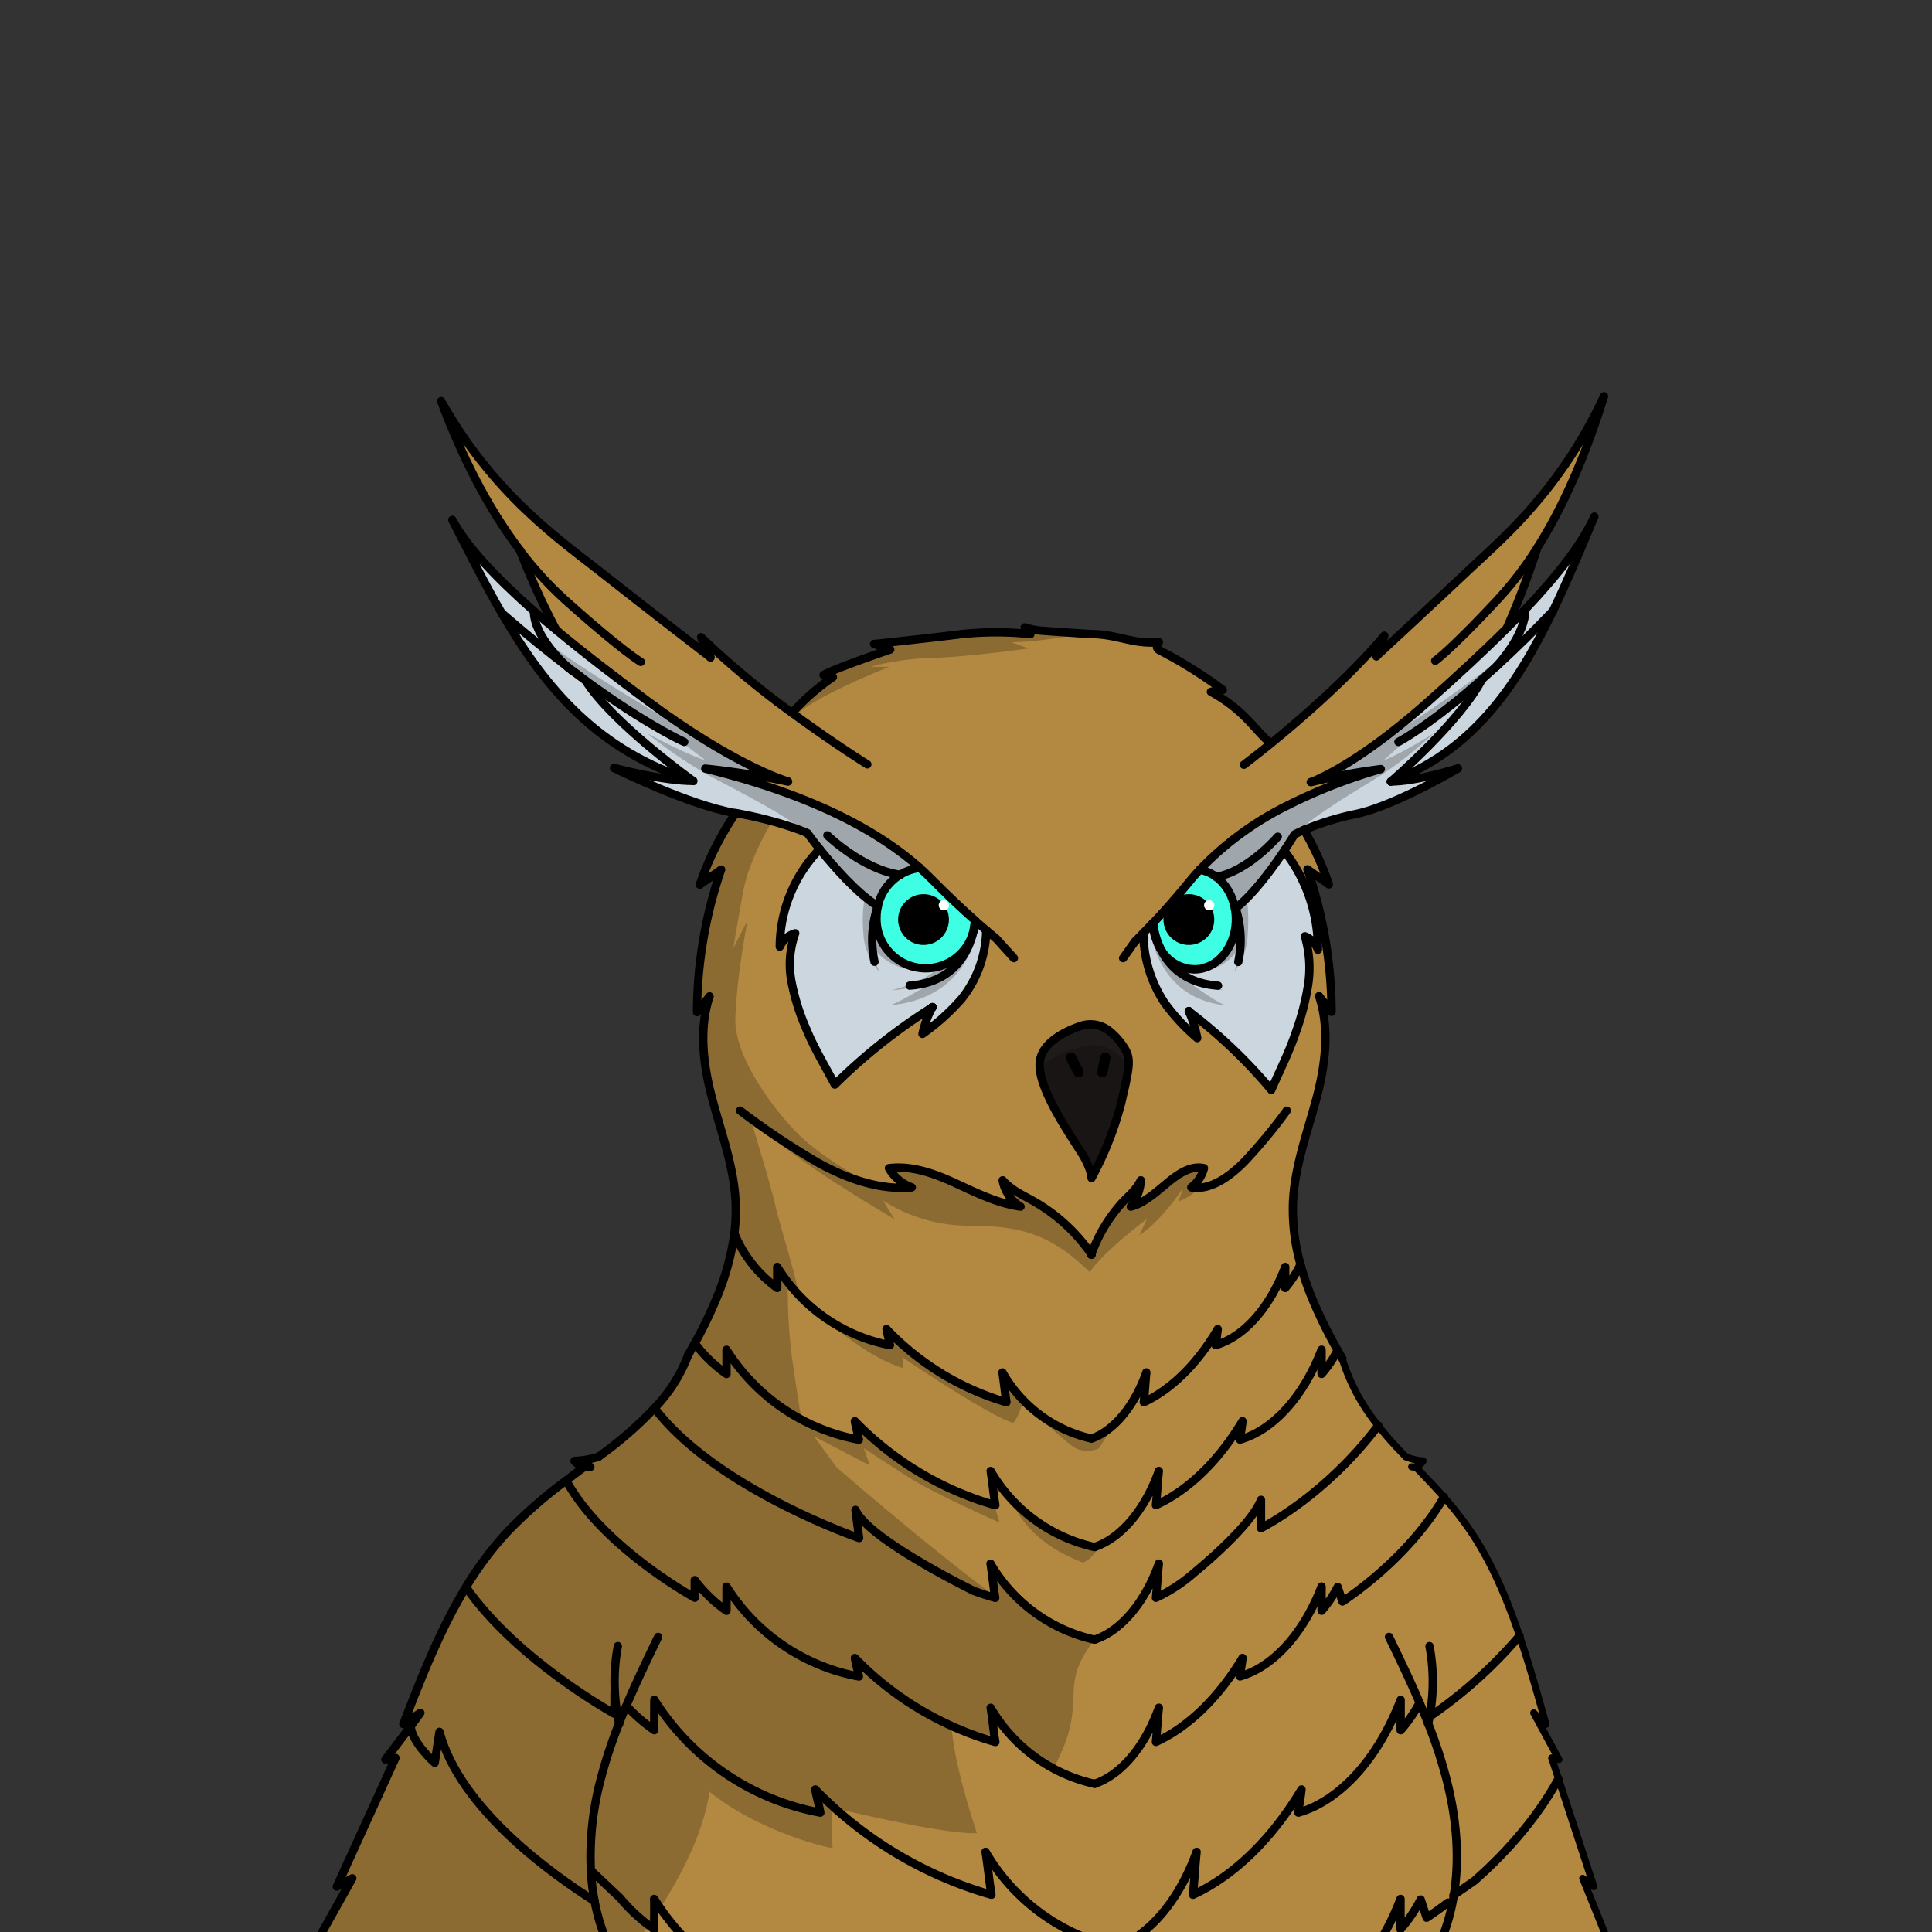 <svg xmlns="http://www.w3.org/2000/svg" viewBox="0 0 432 432">
  <rect x="0" y="0" width="432" height="432" fill="#333333" stroke="none"/>
  <defs>
    <style>.GUNDAN_OWL_BODY_GUNDAN_OWL_BODY_60_cls-1{isolation:isolate;}.GUNDAN_OWL_BODY_GUNDAN_OWL_BODY_60_cls-2{fill:#3effe3;}.GUNDAN_OWL_BODY_GUNDAN_OWL_BODY_60_cls-3{fill:#fff;}.GUNDAN_OWL_BODY_GUNDAN_OWL_BODY_60_cls-4{fill:#1f1b1a;}.GUNDAN_OWL_BODY_GUNDAN_OWL_BODY_60_cls-5{fill:#b38941;}.GUNDAN_OWL_BODY_GUNDAN_OWL_BODY_60_cls-6{fill:#ccd6de;}.GUNDAN_OWL_BODY_GUNDAN_OWL_BODY_60_cls-7,.GUNDAN_OWL_BODY_GUNDAN_OWL_BODY_60_cls-8,.GUNDAN_OWL_BODY_GUNDAN_OWL_BODY_60_cls-9{fill:none;stroke:#000;stroke-linecap:round;stroke-linejoin:round;}.GUNDAN_OWL_BODY_GUNDAN_OWL_BODY_60_cls-7{stroke-width:1.86px;}.GUNDAN_OWL_BODY_GUNDAN_OWL_BODY_60_cls-8{stroke-width:2.31px;}.GUNDAN_OWL_BODY_GUNDAN_OWL_BODY_60_cls-9{stroke-width:1.57px;}.GUNDAN_OWL_BODY_GUNDAN_OWL_BODY_60_cls-10{opacity:0.22;mix-blend-mode:multiply;}</style>
  </defs>
  <g class="GUNDAN_OWL_BODY_GUNDAN_OWL_BODY_60_cls-1">
    <g id="body">
      <path class="GUNDAN_OWL_BODY_GUNDAN_OWL_BODY_60_cls-2" d="M208.26,196.54c-.8-.81-1.66-1.63-2.59-2.47h0a10.68,10.68,0,0,0-4.38,1.54h0a11.09,11.09,0,0,0-5,7A11.35,11.35,0,0,0,196,205a11,11,0,0,0,22,.84h0C215.46,203.54,212,200.37,208.26,196.54Z" />
      <path class="GUNDAN_OWL_BODY_GUNDAN_OWL_BODY_60_cls-2" d="M276.14,203.2c-.83-4.58-4-8.12-7.93-8.71-.79.85-1.52,1.69-2.19,2.51-3.2,3.89-6.08,7.1-8.26,9.42.35,5.78,4.38,10.34,9.28,10.34,5.14,0,9.31-5,9.31-11.18A13.25,13.25,0,0,0,276.14,203.2Z" />
      <circle cx="206.5" cy="205.62" r="5.68" />
      <circle class="GUNDAN_OWL_BODY_GUNDAN_OWL_BODY_60_cls-3" cx="211.05" cy="202.42" r="1.15" />
      <circle cx="265.83" cy="205.62" r="5.68" />
      <circle class="GUNDAN_OWL_BODY_GUNDAN_OWL_BODY_60_cls-3" cx="270.38" cy="202.42" r="1.15" />
      <path class="GUNDAN_OWL_BODY_GUNDAN_OWL_BODY_60_cls-4" d="M251.69,234.78c1.14,2.24,1,3.82-1.08,12.21A74.38,74.38,0,0,1,244,263.41s0-1.45-1.57-4.48-10.66-15.15-10-21.5c.48-4.4,5.82-6.89,9.06-8a6.72,6.72,0,0,1,6.36,1A14.85,14.85,0,0,1,251.69,234.78Z" />
      <path class="GUNDAN_OWL_BODY_GUNDAN_OWL_BODY_60_cls-5" d="M353.9,420l2.49,1.87-7.92-24.17c-.5-1.54-1-3.08-1.51-4.62l1.62.35c-1.89-3.48-3.76-7-5.64-10.43l2.74,2.51c-1.84-6.63-3.72-13.33-5.9-19.77-2.85-8.38-6.22-16.32-10.74-23.09a75.88,75.88,0,0,0-6.17-7.94c-2.06-2.34-4.2-4.56-6.34-6.77a2.86,2.86,0,0,0,1.68-1.33,11.7,11.7,0,0,1-3.86-.92h0c-1-1-2.12-2.18-3.31-3.51-.94-1.06-1.91-2.21-2.87-3.46a44.4,44.4,0,0,1-7.8-14.22q-.12-.37-.21-.75c-.36-.62-.71-1.24-1.06-1.87a108.59,108.59,0,0,1-5.71-11.61,63,63,0,0,1-2.59-7.6h0a45.24,45.24,0,0,1-1.67-14c.38-7.8,3.12-15.25,5.16-22.79s3.12-15.77.67-23.18c.93,1.28,1.87,2.23,2.8,3.52a99.11,99.11,0,0,0-5.4-31.87c1.6,1.2,3.18,2.18,4.78,3.38a66.77,66.77,0,0,0-5.56-12.2c-1.4.6-2.12,1-2.12,1s-.89,1.49-2.31,3.63a35.57,35.57,0,0,1,7.55,22.14,5,5,0,0,0-2.91-3,25.21,25.21,0,0,1,.68,11.11,58.15,58.15,0,0,1-2.84,10.72c-1.51,4.35-3.53,8.34-5.36,12.51a113.64,113.64,0,0,0-18.42-17.54,26.57,26.57,0,0,1,1.86,6,45.15,45.15,0,0,1-7.38-8,28.77,28.77,0,0,1-4.66-15.58h0c.59-.6,1.3-1.34,2.1-2.2,0,0,0,0,0,0h0c2.18-2.31,5-5.51,8.22-9.37.67-.82,1.4-1.66,2.19-2.51A70.15,70.15,0,0,1,288,180.05a119.57,119.57,0,0,1,20.79-8.12,129.49,129.49,0,0,0-15.51,2.91c1-.39,7-2.82,17.06-10.48l1-.78c2.52-2,5.29-4.25,8.27-6.91,6.15-5.48,12.05-10.91,17.32-16.17a190.55,190.55,0,0,0,6.85-18v0c6.26-9.88,11.1-21.64,14.92-33.88-9.94,21.29-22.55,31.58-30.52,39.15s-20,18.65-20.38,19a25.16,25.16,0,0,0,1.77-4.61c-8,9.45-18.73,18.7-25.35,24.09a10.41,10.41,0,0,1-.81-.68c-1.44-1.3-2.67-2.82-4-4.22a34.08,34.08,0,0,0-8.6-6.64l2.66-.43a101,101,0,0,0-13.95-8.73c-.94-.47-1-1-.35-1.92-5.77.54-9.29-1.81-15.09-1.81,0,0-7.11-.46-10.25-.7a18,18,0,0,1-4.66-.81l1.28,1.51a74.15,74.15,0,0,0-15.38,0c-7.34.93-19.57,2.21-19.57,2.21l3.61,1.29s-12.35,4.19-14.91,5.71l2.09.46a51.89,51.89,0,0,0-9.13,8,190.59,190.59,0,0,1-20.34-16.92,23.81,23.81,0,0,0,2.08,4.53c-.45-.34-14.82-11.41-24.1-18.74-9.44-7.46-24.35-17.6-36.12-38.57,4.51,12.06,10.25,23.64,17.65,33.38a0,0,0,0,0,0,0,166.4,166.4,0,0,0,8.1,17.78c6.23,5.18,13.21,10.53,20.5,15.93,18.87,14,30.23,17.61,31.25,17.92a180,180,0,0,0-18.44-2.89c25.18,6.19,39.49,14.65,48,22.23h0c.93.84,1.79,1.66,2.59,2.47,3.78,3.83,7.2,7,9.77,9.28h0l2.49,2.16h0A25.17,25.17,0,0,1,215,223.35a49.41,49.41,0,0,1-8.73,7.84,22.83,22.83,0,0,1,2.2-6,127.24,127.24,0,0,0-21.8,17.28c-2.16-4.11-4.55-8-6.34-12.33A49.92,49.92,0,0,1,177,219.62a20.85,20.85,0,0,1,.81-10.94,5.51,5.51,0,0,0-3.45,3,31.53,31.53,0,0,1,8.94-21.81c-1.69-2.1-2.74-3.57-2.74-3.57s-5.75-2.65-16.11-4.51a66.67,66.67,0,0,0-8,16c1.6-1.2,3.18-2.18,4.77-3.38a99.38,99.38,0,0,0-5.4,31.87c.93-1.29,1.87-2.24,2.81-3.52-2.46,7.41-1.37,15.64.67,23.18s4.78,15,5.15,22.79a42.32,42.32,0,0,1-.27,7,57.33,57.33,0,0,1-4,14.55,99,99,0,0,1-4.86,10.06c-.5.92-1,1.83-1.53,2.74a34.66,34.66,0,0,1-7.47,11.75,83.87,83.87,0,0,1-12.53,10.87h0a21.73,21.73,0,0,1-5.37.92,4,4,0,0,0,2.33,1.33c-1.38,1-2.77,2-4.14,3.1a101.82,101.82,0,0,0-13.26,11.61,76.21,76.21,0,0,0-9.15,12.24c-5.8,9.52-10,20.16-14,30.62L94,383,91.83,386l-5.65,7.51,2.25-.35q-6.56,14.38-13.12,28.79L78.78,420,63.66,447H135c.31-1.32.59-2.64.86-4,0,1.32,0,2.64,0,4h46.93c-.18-.73-.36-1.48-.51-2.36.78.8,1.58,1.59,2.39,2.36H289.52c.5-.77,1-1.56,1.47-2.36-.1.88-.2,1.63-.32,2.36h74.09ZM232.5,237.43c.48-4.4,5.82-6.89,9.06-8a6.72,6.72,0,0,1,6.36,1,14.85,14.85,0,0,1,3.77,4.35c1.14,2.24,1,3.82-1.08,12.21A74.38,74.38,0,0,1,244,263.41s0-1.45-1.57-4.48S231.8,243.78,232.5,237.43Z" />
      <path class="GUNDAN_OWL_BODY_GUNDAN_OWL_BODY_60_cls-6" d="M341.11,136.18h0c-1.35,1.42-2.76,2.86-4.21,4.31-5.27,5.26-11.17,10.69-17.32,16.17-3,2.66-5.75,4.94-8.27,6.91l-1,.78c-10,7.66-16.06,10.09-17.06,10.48a129.49,129.49,0,0,1,15.51-2.91A119.57,119.57,0,0,0,288,180.05a70.15,70.15,0,0,0-19.75,14.44c3.93.59,7.1,4.13,7.93,8.71a13.25,13.25,0,0,1,.21,2.38c0,6.17-4.17,11.18-9.31,11.18a9,9,0,0,1-7.68-4.85l0-.07,0,0a12.58,12.58,0,0,1-1.55-5.39c-.8.86-1.51,1.6-2.1,2.2h0a28.77,28.77,0,0,0,4.66,15.58,45.15,45.15,0,0,0,7.38,8,26.57,26.57,0,0,0-1.86-6,113.64,113.64,0,0,1,18.42,17.54c1.83-4.17,3.85-8.16,5.36-12.51a58.15,58.15,0,0,0,2.84-10.72,25.21,25.21,0,0,0-.68-11.11,5,5,0,0,1,2.91,3,35.57,35.57,0,0,0-7.55-22.14c1.42-2.14,2.31-3.63,2.31-3.63s.72-.4,2.12-1A62.11,62.11,0,0,1,303.24,182c8.72-1.86,22.31-9.91,22.73-10.16-.41.12-9.28,2.94-15,2.94h0C329,168,338.9,153.92,347.24,136.62h0c3.2-6.64,6.17-13.75,9.25-21.1C353.68,121.73,348.17,128.74,341.11,136.18ZM265.8,226.11s0,0,0,0l0,0Z" />
      <path class="GUNDAN_OWL_BODY_GUNDAN_OWL_BODY_60_cls-6" d="M218,206a11,11,0,0,1-22-1,11.67,11.67,0,0,1,.24-2.31.06.06,0,0,1,0,0,11.09,11.09,0,0,1,5-7h0a10.68,10.68,0,0,1,4.38-1.54c-8.47-7.58-22.78-16-48-22.23a180,180,0,0,1,18.44,2.89c-1-.31-12.38-3.93-31.25-17.92-7.29-5.4-14.27-10.75-20.5-15.93-1.72-1.43-3.39-2.85-5-4.25-8.35-7.33-14.88-14.24-18.22-20.36,3.66,7.23,7.16,14.24,11,20.78C122,154.09,133.8,168,155,174.64c-6.61,0-16.89-2.7-17.66-2.9,1,.48,16.71,8.2,26.86,10l.2,0c10.36,1.86,16.11,4.51,16.11,4.51s1.05,1.47,2.74,3.57a31.53,31.53,0,0,0-8.94,21.81,5.51,5.51,0,0,1,3.45-3,20.85,20.85,0,0,0-.81,10.94,49.92,49.92,0,0,0,3.36,10.56c1.79,4.29,4.18,8.22,6.34,12.33a127.24,127.24,0,0,1,21.8-17.28,22.83,22.83,0,0,0-2.2,6,49.41,49.41,0,0,0,8.73-7.84A25.17,25.17,0,0,0,220.52,208h0L218,205.83S218,205.88,218,206Z" />
      <path class="GUNDAN_OWL_BODY_GUNDAN_OWL_BODY_60_cls-7" d="M177.11,159.4a51.89,51.89,0,0,1,9.13-8l-2.09-.46c2.56-1.52,14.91-5.71,14.91-5.71L195.45,144s12.23-1.28,19.57-2.21a74.15,74.15,0,0,1,15.38,0l-1.28-1.51a18,18,0,0,0,4.66.81c3.14.24,10.25.7,10.25.7,5.8,0,9.32,2.35,15.09,1.81-.63.95-.59,1.45.35,1.92a101,101,0,0,1,13.95,8.73l-2.66.43a34.08,34.08,0,0,1,8.6,6.64c1.35,1.4,2.58,2.92,4,4.22a10.41,10.41,0,0,0,.81.68" />
      <path class="GUNDAN_OWL_BODY_GUNDAN_OWL_BODY_60_cls-7" d="M153.82,303.11c.52-.91,1-1.82,1.53-2.74a99,99,0,0,0,4.86-10.06,57.33,57.33,0,0,0,4-14.55,42.32,42.32,0,0,0,.27-7c-.37-7.8-3.12-15.25-5.15-22.79s-3.13-15.77-.67-23.18c-.94,1.28-1.88,2.23-2.81,3.52a99.38,99.38,0,0,1,5.4-31.87c-1.59,1.2-3.17,2.18-4.77,3.38a66.67,66.67,0,0,1,8-16" />
      <path class="GUNDAN_OWL_BODY_GUNDAN_OWL_BODY_60_cls-7" d="M290.79,282.7a45.24,45.24,0,0,1-1.67-14c.38-7.8,3.12-15.25,5.16-22.79s3.12-15.77.67-23.18c.93,1.28,1.87,2.23,2.8,3.52a99.11,99.11,0,0,0-5.4-31.87c1.6,1.2,3.18,2.18,4.78,3.38a66.77,66.77,0,0,0-5.56-12.2" />
      <path class="GUNDAN_OWL_BODY_GUNDAN_OWL_BODY_60_cls-7" d="M300.15,303.79c-.36-.62-.71-1.24-1.06-1.87a108.59,108.59,0,0,1-5.71-11.61,63,63,0,0,1-2.59-7.6" />
      <path class="GUNDAN_OWL_BODY_GUNDAN_OWL_BODY_60_cls-7" d="M116.29,123.1a79.4,79.4,0,0,0,10.21,11.17C139.09,145.54,143.28,148,143.28,148" />
      <path class="GUNDAN_OWL_BODY_GUNDAN_OWL_BODY_60_cls-7" d="M158.86,147h0c-.45-.34-14.82-11.41-24.1-18.74-9.44-7.46-24.35-17.6-36.12-38.57,4.51,12.06,10.25,23.64,17.65,33.38" />
      <path class="GUNDAN_OWL_BODY_GUNDAN_OWL_BODY_60_cls-7" d="M193.93,170.91s-7.58-4.72-16.82-11.51a190.59,190.59,0,0,1-20.34-16.92,23.81,23.81,0,0,0,2.08,4.53" />
      <path class="GUNDAN_OWL_BODY_GUNDAN_OWL_BODY_60_cls-7" d="M116.28,123.08a0,0,0,0,0,0,0,166.4,166.4,0,0,0,8.1,17.78" />
      <path class="GUNDAN_OWL_BODY_GUNDAN_OWL_BODY_60_cls-7" d="M196.28,202.64c-4.78-3-9.95-9-13-12.78-1.69-2.1-2.74-3.57-2.74-3.57s-5.75-2.65-16.11-4.51l-.2,0c-10.15-1.8-25.89-9.52-26.86-10" />
      <path class="GUNDAN_OWL_BODY_GUNDAN_OWL_BODY_60_cls-7" d="M137.31,171.72h.05c.77.2,11,2.9,17.66,2.9-21.22-6.66-33-20.55-42.88-37.59-3.79-6.54-7.29-13.55-11-20.78,3.34,6.12,9.87,13,18.22,20.36,1.59,1.4,3.26,2.82,5,4.25,6.23,5.18,13.21,10.53,20.5,15.93,18.87,14,30.23,17.61,31.25,17.92" />
      <path class="GUNDAN_OWL_BODY_GUNDAN_OWL_BODY_60_cls-7" d="M220.52,208c1.39,1.18,2.19,1.82,2.19,1.82l4,4.42" />
      <path class="GUNDAN_OWL_BODY_GUNDAN_OWL_BODY_60_cls-7" d="M218,205.83l2.49,2.16" />
      <path class="GUNDAN_OWL_BODY_GUNDAN_OWL_BODY_60_cls-7" d="M205.67,194.07c.93.84,1.79,1.66,2.59,2.47,3.78,3.83,7.2,7,9.77,9.28" />
      <path class="GUNDAN_OWL_BODY_GUNDAN_OWL_BODY_60_cls-7" d="M176.22,174.75h-.08a180,180,0,0,0-18.44-2.89c25.18,6.19,39.49,14.65,48,22.23" />
      <path class="GUNDAN_OWL_BODY_GUNDAN_OWL_BODY_60_cls-7" d="M127.1,149.26c-4.48-3.41-9.49-7.45-14.95-12.21" />
      <path class="GUNDAN_OWL_BODY_GUNDAN_OWL_BODY_60_cls-7" d="M128,150a2.07,2.07,0,0,1-.25-.19" />
      <path class="GUNDAN_OWL_BODY_GUNDAN_OWL_BODY_60_cls-7" d="M128.91,150.62l-.69-.51" />
      <path class="GUNDAN_OWL_BODY_GUNDAN_OWL_BODY_60_cls-7" d="M129.85,151.32c-.22-.15-.44-.32-.66-.49" />
      <path class="GUNDAN_OWL_BODY_GUNDAN_OWL_BODY_60_cls-7" d="M153,165.9S146,162.84,133.49,154h0l-2.58-1.85" />
      <path class="GUNDAN_OWL_BODY_GUNDAN_OWL_BODY_60_cls-7" d="M208.47,225.23a127.24,127.24,0,0,0-21.8,17.28c-2.16-4.11-4.55-8-6.34-12.33A49.92,49.92,0,0,1,177,219.62a20.85,20.85,0,0,1,.81-10.94,5.51,5.51,0,0,0-3.45,3,31.53,31.53,0,0,1,8.94-21.81" />
      <path class="GUNDAN_OWL_BODY_GUNDAN_OWL_BODY_60_cls-7" d="M208.49,225.21h0" />
      <path class="GUNDAN_OWL_BODY_GUNDAN_OWL_BODY_60_cls-7" d="M208.51,225.21s0,0,0,0S208.53,225.22,208.51,225.21Z" />
      <path class="GUNDAN_OWL_BODY_GUNDAN_OWL_BODY_60_cls-7" d="M208.51,225.21h0" />
      <path class="GUNDAN_OWL_BODY_GUNDAN_OWL_BODY_60_cls-7" d="M208.47,225.22s0,0,0,0" />
      <line class="GUNDAN_OWL_BODY_GUNDAN_OWL_BODY_60_cls-7" x1="208.47" y1="225.22" x2="208.47" y2="225.23" />
      <path class="GUNDAN_OWL_BODY_GUNDAN_OWL_BODY_60_cls-7" d="M220.52,208h0A25.17,25.17,0,0,1,215,223.35a49.41,49.41,0,0,1-8.73,7.84,22.83,22.83,0,0,1,2.2-6" />
      <line class="GUNDAN_OWL_BODY_GUNDAN_OWL_BODY_60_cls-7" x1="218.03" y1="205.83" x2="218.03" y2="205.82" />
      <path class="GUNDAN_OWL_BODY_GUNDAN_OWL_BODY_60_cls-7" d="M196.27,202.68A11.67,11.67,0,0,0,196,205a11,11,0,0,0,22,1" />
      <path class="GUNDAN_OWL_BODY_GUNDAN_OWL_BODY_60_cls-7" d="M201.27,195.61a11.09,11.09,0,0,0-5,7" />
      <path class="GUNDAN_OWL_BODY_GUNDAN_OWL_BODY_60_cls-7" d="M205.67,194.07h0a10.68,10.68,0,0,0-4.38,1.54" />
      <path class="GUNDAN_OWL_BODY_GUNDAN_OWL_BODY_60_cls-7" d="M155,174.64s-18.18-13-24.12-22.53c0,0,0,0,0,0l-.67-.49-.37-.28-.66-.49-.28-.21-.69-.51L128,150l-.25-.19-.67-.5,0,0c-.46-.4-7.75-6.92-7.69-12.63" />
      <path class="GUNDAN_OWL_BODY_GUNDAN_OWL_BODY_60_cls-7" d="M185,186.78s7.9,7.68,16.31,8.83h0" />
      <path class="GUNDAN_OWL_BODY_GUNDAN_OWL_BODY_60_cls-7" d="M307.76,146.74h0c.41-.38,12.54-11.6,20.38-19s20.58-17.86,30.52-39.15c-3.82,12.24-8.66,24-14.92,33.88a77.14,77.14,0,0,1-8.64,11.36c-10.63,11.44-14.18,13.92-14.18,13.92" />
      <path class="GUNDAN_OWL_BODY_GUNDAN_OWL_BODY_60_cls-7" d="M278.13,171s2.4-1.8,6.06-4.77c6.62-5.39,17.35-14.64,25.35-24.09a25.16,25.16,0,0,1-1.77,4.61" />
      <path class="GUNDAN_OWL_BODY_GUNDAN_OWL_BODY_60_cls-7" d="M336.9,140.5a190.55,190.55,0,0,0,6.85-18v0" />
      <path class="GUNDAN_OWL_BODY_GUNDAN_OWL_BODY_60_cls-7" d="M329.22,153.78h0" />
      <path class="GUNDAN_OWL_BODY_GUNDAN_OWL_BODY_60_cls-7" d="M276.14,203.2l.15-.12c4-3.13,8.28-9,10.85-12.86,1.42-2.14,2.31-3.63,2.31-3.63s.72-.4,2.12-1A62.11,62.11,0,0,1,303.24,182c8.72-1.86,22.31-9.91,22.73-10.16" />
      <path class="GUNDAN_OWL_BODY_GUNDAN_OWL_BODY_60_cls-7" d="M341.11,136.19c-1.35,1.42-2.76,2.86-4.21,4.31-5.27,5.26-11.17,10.69-17.32,16.17-3,2.66-5.75,4.94-8.27,6.91l-1,.78c-10,7.66-16.06,10.09-17.06,10.48" />
      <path class="GUNDAN_OWL_BODY_GUNDAN_OWL_BODY_60_cls-7" d="M347.25,136.61c3.2-6.64,6.17-13.75,9.25-21.1-2.82,6.22-8.33,13.23-15.39,20.67" />
      <path class="GUNDAN_OWL_BODY_GUNDAN_OWL_BODY_60_cls-7" d="M311,174.75C329,168,338.9,153.92,347.24,136.62" />
      <path class="GUNDAN_OWL_BODY_GUNDAN_OWL_BODY_60_cls-7" d="M326,171.81h0c-.41.12-9.28,2.94-15,2.94" />
      <path class="GUNDAN_OWL_BODY_GUNDAN_OWL_BODY_60_cls-7" d="M255.66,208.63c-1.18,1.2-1.85,1.85-1.85,1.85l-2.68,3.76" />
      <path class="GUNDAN_OWL_BODY_GUNDAN_OWL_BODY_60_cls-7" d="M257.8,206.38s0,0,0,0c-.8.86-1.51,1.6-2.1,2.2" />
      <path class="GUNDAN_OWL_BODY_GUNDAN_OWL_BODY_60_cls-7" d="M293.09,174.88h.07l.08,0a129.49,129.49,0,0,1,15.51-2.91A119.57,119.57,0,0,0,288,180.05a70.15,70.15,0,0,0-19.75,14.44c-.79.85-1.52,1.69-2.19,2.51-3.18,3.86-6,7.06-8.22,9.37" />
      <path class="GUNDAN_OWL_BODY_GUNDAN_OWL_BODY_60_cls-7" d="M334.61,149c3.79-3.46,8-7.56,12.63-12.38h0" />
      <path class="GUNDAN_OWL_BODY_GUNDAN_OWL_BODY_60_cls-7" d="M312.69,165.89l.6-.33c1.9-1.1,8.25-5,18.12-13.68" />
      <path class="GUNDAN_OWL_BODY_GUNDAN_OWL_BODY_60_cls-7" d="M265.84,226.12a26.57,26.57,0,0,1,1.86,6,45.15,45.15,0,0,1-7.38-8,28.77,28.77,0,0,1-4.66-15.58h0" />
      <path class="GUNDAN_OWL_BODY_GUNDAN_OWL_BODY_60_cls-7" d="M265.82,226.1s0,0,0,0" />
      <path class="GUNDAN_OWL_BODY_GUNDAN_OWL_BODY_60_cls-7" d="M265.82,226.1h0s0,0,0,0Z" />
      <path class="GUNDAN_OWL_BODY_GUNDAN_OWL_BODY_60_cls-7" d="M265.84,226.11h0" />
      <line class="GUNDAN_OWL_BODY_GUNDAN_OWL_BODY_60_cls-7" x1="265.84" y1="226.11" x2="265.84" y2="226.12" />
      <path class="GUNDAN_OWL_BODY_GUNDAN_OWL_BODY_60_cls-7" d="M287.14,190.22a35.57,35.57,0,0,1,7.55,22.14,5,5,0,0,0-2.91-3,25.21,25.21,0,0,1,.68,11.11,58.15,58.15,0,0,1-2.84,10.72c-1.51,4.35-3.53,8.34-5.36,12.51a113.64,113.64,0,0,0-18.42-17.54" />
      <path class="GUNDAN_OWL_BODY_GUNDAN_OWL_BODY_60_cls-7" d="M259.31,211.81a12.58,12.58,0,0,1-1.55-5.39" />
      <path class="GUNDAN_OWL_BODY_GUNDAN_OWL_BODY_60_cls-7" d="M268.21,194.49c3.93.59,7.1,4.13,7.93,8.71a13.25,13.25,0,0,1,.21,2.38c0,6.17-4.17,11.18-9.31,11.18a9,9,0,0,1-7.68-4.85" />
      <path class="GUNDAN_OWL_BODY_GUNDAN_OWL_BODY_60_cls-7" d="M311,174.76h0c.47-.4,15.46-13.38,20.39-22.87l.5-.45.55-.49c.3-.28.57-.51.79-.71l1.34-1.21,0,0c.38-.41,6.54-7,6.5-12.81h0" />
      <path class="GUNDAN_OWL_BODY_GUNDAN_OWL_BODY_60_cls-7" d="M285.71,187.09s-6.69,7.81-13.79,9" />
      <path class="GUNDAN_OWL_BODY_GUNDAN_OWL_BODY_60_cls-7" d="M247.92,230.43a6.72,6.72,0,0,0-6.36-1c-3.24,1.12-8.58,3.61-9.06,8-.7,6.35,8.38,18.47,10,21.5s1.57,4.48,1.57,4.48A74.38,74.38,0,0,0,250.61,247c2-8.39,2.22-10,1.08-12.21A14.85,14.85,0,0,0,247.92,230.43Z" />
      <path class="GUNDAN_OWL_BODY_GUNDAN_OWL_BODY_60_cls-7" d="M244.09,280.57l0-.05a39.1,39.1,0,0,0-12.89-11.88c-2.47-1.4-5.16-2.59-7-4.72a8.68,8.68,0,0,0,4,5.88c-5.09-.69-9.94-3.1-14.6-5.25s-9.74-4-14.83-3.34a9.54,9.54,0,0,0,5.11,4.29c-7.37.67-14.8-2.07-21.25-5.68a172.51,172.51,0,0,1-17.15-11.48" />
      <path class="GUNDAN_OWL_BODY_GUNDAN_OWL_BODY_60_cls-7" d="M244,280.57l0-.05a34.65,34.65,0,0,1,7.17-11.88c1.37-1.4,2.87-2.59,3.92-4.72a10.44,10.44,0,0,1-2.24,5.88c2.83-.69,5.52-3.1,8.11-5.26s5.42-4,8.25-3.33a7.8,7.8,0,0,1-2.84,4.29c4.1.67,8.23-2.07,11.82-5.68a117.29,117.29,0,0,0,9.53-11.48" />
      <path class="GUNDAN_OWL_BODY_GUNDAN_OWL_BODY_60_cls-7" d="M164.19,275.76a28.16,28.16,0,0,0,9.6,12.23c0-1.72,0-3,0-4.71A38,38,0,0,0,199,300.78c-.24-1.35-.54-2.24-.77-3.59a60.54,60.54,0,0,0,26.81,16.35c-.37-2.39-.52-4.27-.89-6.66A30.68,30.68,0,0,0,244,321.66" />
      <path class="GUNDAN_OWL_BODY_GUNDAN_OWL_BODY_60_cls-7" d="M244.09,321.66c5-1.77,9.59-7.27,12.23-14.78-.24,2.39-.32,4.27-.56,6.66,6.22-2.91,12-8.61,16.53-16.35-.14,1.35-.33,2.24-.48,3.59,6.32-1.83,12.11-8.35,15.57-17.5,0,1.71,0,3,0,4.71a24.39,24.39,0,0,0,3.42-5.28h0" />
      <path class="GUNDAN_OWL_BODY_GUNDAN_OWL_BODY_60_cls-7" d="M155.35,300.37a31.22,31.22,0,0,0,7.1,6.86c0-2,0-3.44,0-5.41a44.55,44.55,0,0,0,29.6,20.1c-.27-1.55-.63-2.57-.9-4.13a71,71,0,0,0,31.41,18.78c-.44-2.74-.61-4.9-1.05-7.65a35.91,35.91,0,0,0,23.24,17" />
      <path class="GUNDAN_OWL_BODY_GUNDAN_OWL_BODY_60_cls-7" d="M244.79,345.9c5.91-2,11.24-8.35,14.33-17-.28,2.75-.38,4.91-.65,7.65,7.28-3.34,14-9.88,19.36-18.78-.17,1.56-.39,2.58-.56,4.13,7.4-2.11,14.19-9.59,18.24-20.1,0,2,0,3.44,0,5.41a26.56,26.56,0,0,0,3.6-5.31" />
      <path class="GUNDAN_OWL_BODY_GUNDAN_OWL_BODY_60_cls-7" d="M126.63,331.08c8.11,14.9,28.72,26.17,28.72,26.17v-3.93a31.22,31.22,0,0,0,7.1,6.86c0-2,0-3.44,0-5.41a44.55,44.55,0,0,0,29.6,20.1c-.27-1.55-.63-2.57-.9-4.13a71,71,0,0,0,31.41,18.78c-.44-2.74-.61-4.9-1.05-7.65a35.91,35.91,0,0,0,23.24,17" />
      <path class="GUNDAN_OWL_BODY_GUNDAN_OWL_BODY_60_cls-7" d="M244.79,398.85c5.91-2,11.24-8.35,14.33-17-.28,2.75-.38,4.91-.65,7.65,7.28-3.34,14-9.88,19.36-18.78-.17,1.56-.39,2.58-.56,4.13,7.4-2.11,14.19-9.59,18.24-20.1,0,2,0,3.44,0,5.41a26.56,26.56,0,0,0,3.6-5.31l1.06,3.25s14.37-9.06,22.72-23.37" />
      <path class="GUNDAN_OWL_BODY_GUNDAN_OWL_BODY_60_cls-7" d="M140.09,381.47a37.74,37.74,0,0,0,6.22,5.41c-.06-2.47,0-4.31,0-6.78a55.91,55.91,0,0,0,37.12,25.21c-.34-1.95-.79-3.23-1.13-5.18a89.1,89.1,0,0,0,39.39,23.55c-.55-3.44-.77-6.15-1.32-9.6a45,45,0,0,0,29.14,21.29" />
      <path class="GUNDAN_OWL_BODY_GUNDAN_OWL_BODY_60_cls-7" d="M104.22,354.93c11.44,16.39,33.19,28.28,33.19,28.28v-4.93l.08.1" />
      <path class="GUNDAN_OWL_BODY_GUNDAN_OWL_BODY_60_cls-7" d="M319.65,383.86a103,103,0,0,0,20.13-18.08" />
      <path class="GUNDAN_OWL_BODY_GUNDAN_OWL_BODY_60_cls-7" d="M249.56,435.37c7.41-2.54,14.1-10.47,18-21.29-.35,3.45-.48,6.16-.81,9.6,9.12-4.19,17.58-12.39,24.27-23.55-.21,1.95-.49,3.23-.7,5.18,9.28-2.65,17.79-12,22.87-25.21,0,2.47,0,4.31,0,6.78a32.22,32.22,0,0,0,4.24-6.15" />
      <path class="GUNDAN_OWL_BODY_GUNDAN_OWL_BODY_60_cls-7" d="M91.83,386c.32,3.76,5.38,8.17,5.38,8.17l1.06-6.93c4.58,17.29,25.48,32.07,34.72,37.88" />
      <path class="GUNDAN_OWL_BODY_GUNDAN_OWL_BODY_60_cls-7" d="M173.35,447a56.36,56.36,0,0,1-27.08-22.39c.07,2.47,0,4.31,0,6.78a38.38,38.38,0,0,1-7.63-7l-6.52-6.15" />
      <path class="GUNDAN_OWL_BODY_GUNDAN_OWL_BODY_60_cls-7" d="M296.47,447c6.79-4.29,12.77-12.21,16.69-22.39,0,2.47,0,4.31,0,6.78a33.26,33.26,0,0,0,4.51-6.65l1.33,4.07s1.86-1.17,4.73-3.36" />
      <path class="GUNDAN_OWL_BODY_GUNDAN_OWL_BODY_60_cls-7" d="M348.47,397.74c-5.18,9.55-12.63,17.37-18.75,22.78L325,423.79" />
      <path class="GUNDAN_OWL_BODY_GUNDAN_OWL_BODY_60_cls-7" d="M146.35,314.86c13.77,18.05,45.75,29.05,45.75,29.05l-.81-6.29c2.91,6.64,26.5,18.13,26.5,18.13q2.34.86,4.74,1.53c-.44-2.74-.61-4.9-1.05-7.65a36,36,0,0,0,23.24,17" />
      <path class="GUNDAN_OWL_BODY_GUNDAN_OWL_BODY_60_cls-7" d="M244.79,366.62c5.91-2,11.24-8.36,14.33-17-.28,2.75-.38,4.91-.65,7.65a35.62,35.62,0,0,0,8.49-5.56s12.7-10.24,15-16.34v6.32s14.15-6.94,26.23-22.94" />
      <path class="GUNDAN_OWL_BODY_GUNDAN_OWL_BODY_60_cls-7" d="M196.28,202.64a.06.06,0,0,0,0,0,23.29,23.29,0,0,0-.74,12.41" />
      <path class="GUNDAN_OWL_BODY_GUNDAN_OWL_BODY_60_cls-7" d="M218,205.83s0,0,0,.15c-.11,1.5-1.37,13.48-14.59,14.41" />
      <path class="GUNDAN_OWL_BODY_GUNDAN_OWL_BODY_60_cls-7" d="M276.14,202.64s.06.15.15.44a23.2,23.2,0,0,1,.59,12" />
      <path class="GUNDAN_OWL_BODY_GUNDAN_OWL_BODY_60_cls-7" d="M272.36,220.4c-7.61-.54-11.25-4.74-13-8.49l0-.07,0,0a18.11,18.11,0,0,1-1.51-5.43h0" />
      <line class="GUNDAN_OWL_BODY_GUNDAN_OWL_BODY_60_cls-8" x1="239.49" y1="236.5" x2="241.16" y2="239.73" />
      <line class="GUNDAN_OWL_BODY_GUNDAN_OWL_BODY_60_cls-8" x1="247.15" y1="236.5" x2="246.48" y2="239.73" />
      <path class="GUNDAN_OWL_BODY_GUNDAN_OWL_BODY_60_cls-7" d="M364.76,447H63.66l15.12-27-3.47,1.87q6.56-14.4,13.12-28.79l-2.25.35L91.83,386,94,383l-3.81,2.51c4.05-10.46,8.21-21.1,14-30.62a76.21,76.21,0,0,1,9.15-12.24,101.82,101.82,0,0,1,13.26-11.61c1.37-1.05,2.76-2.07,4.14-3.1" />
      <path class="GUNDAN_OWL_BODY_GUNDAN_OWL_BODY_60_cls-7" d="M133.82,325.73a83.87,83.87,0,0,0,12.53-10.87,34.66,34.66,0,0,0,7.47-11.75" />
      <path class="GUNDAN_OWL_BODY_GUNDAN_OWL_BODY_60_cls-7" d="M132,328a3.78,3.78,0,0,1-1.21,0,4,4,0,0,1-2.33-1.33,21.73,21.73,0,0,0,5.37-.92h0" />
      <path class="GUNDAN_OWL_BODY_GUNDAN_OWL_BODY_60_cls-9" d="M316.53,328c2.14,2.21,4.28,4.43,6.34,6.77a75.88,75.88,0,0,1,6.17,7.94c4.52,6.77,7.89,14.71,10.74,23.09,2.18,6.44,4.06,13.14,5.9,19.77L342.94,383c1.88,3.48,3.75,6.95,5.64,10.43l-1.62-.35c.5,1.54,1,3.08,1.51,4.62l7.92,24.17L353.9,420l10.86,27" />
      <path class="GUNDAN_OWL_BODY_GUNDAN_OWL_BODY_60_cls-9" d="M314.34,325.73c-1-1-2.12-2.18-3.31-3.51-.94-1.06-1.91-2.21-2.87-3.46a44.4,44.4,0,0,1-7.8-14.22q-.12-.37-.21-.75" />
      <path class="GUNDAN_OWL_BODY_GUNDAN_OWL_BODY_60_cls-9" d="M314.34,325.73h0a11.7,11.7,0,0,0,3.86.92,2.86,2.86,0,0,1-1.68,1.33,2,2,0,0,1-.87,0" />
      <path class="GUNDAN_OWL_BODY_GUNDAN_OWL_BODY_60_cls-7" d="M144.28,447a42.27,42.27,0,0,1-9-13.8,44.51,44.51,0,0,1-2.33-8.12,50.49,50.49,0,0,1-.83-6.84,67,67,0,0,1,2-19.63,106,106,0,0,1,4.26-13.14c.52-1.34,1.07-2.67,1.63-4,2.22-5.23,4.68-10.35,7.15-15.46" />
      <path class="GUNDAN_OWL_BODY_GUNDAN_OWL_BODY_60_cls-7" d="M138.46,385.47a43.57,43.57,0,0,1-.31-17.4" />
      <path class="GUNDAN_OWL_BODY_GUNDAN_OWL_BODY_60_cls-7" d="M313.51,447a42.27,42.27,0,0,0,9-13.8c4.32-10.91,3.94-23.21,1.12-34.59a106,106,0,0,0-4.26-13.14q-.93-2.39-1.95-4.74c-2.13-5-4.48-9.85-6.83-14.72" />
      <path class="GUNDAN_OWL_BODY_GUNDAN_OWL_BODY_60_cls-7" d="M319.64,368.07a43.57,43.57,0,0,1-.31,17.4" />
      <g class="GUNDAN_OWL_BODY_GUNDAN_OWL_BODY_60_cls-10">
        <path d="M129.3,447.4A37.84,37.84,0,0,0,132.53,425c-2.09-12.67-7.42-30.38-7.42-30.38l8.74,20.78s-2.8-13.12-4.37-26.14S127.67,364,127.67,364s2.77,19.66,6,29.45,5.47,17.92,5.47,17.92S141,395.79,141,392.12c.26,22.45-.87,32.41-2.18,40.71S136.28,448,136.28,448Z" />
        <path d="M218.65,206.91s-1.27,16.25-19.69,17.88c2.89-.94,9.51-5.2,9.51-5.2s-6.32,1.82-9.06,1.82c8.27-2.1,10.77-5.41,10.77-5.41a12.67,12.67,0,0,1-15.6-5.08,27.43,27.43,0,0,0,2.09,6.41,13.59,13.59,0,0,1-3.61-8.53c-.47-5.63.41-8.23.41-8.23s-10.29-9.18-12.94-14.28c-5.53-4.41-14.74-9-21.67-12.71A98.24,98.24,0,0,1,144.77,164s8.56,4.63,12.93,6c-13.2-10.49-30.08-19.45-35.92-26.85,8.48,6.75,26.66,17.24,26.66,17.24L173,173.58l-6.22.73a158.8,158.8,0,0,1,19.28,7.29c8.82,4.17,17.5,10.34,19.91,12.72-4.4,1-7.11,2-8.86,5.87s-.61,10.24,2.49,13,9.66,3.26,13,1a14.56,14.56,0,0,0,4.37-4l1-3.66Z" />
        <path d="M257,206.91s1.1,16.25,17,17.88c-2.5-.94-8.19-5.2-8.19-5.2s5.44,1.82,7.8,1.82c-7.12-2.1-9.28-5.41-9.28-5.41s8,4.18,13.43-5.08a29.88,29.88,0,0,1-1.8,6.41A14.57,14.57,0,0,0,279,208.8c.4-5.63-.35-8.23-.35-8.23s8.86-9.18,11.13-14.28c4.76-4.41,12.69-9,18.65-12.71A86,86,0,0,0,320.54,164s-7.37,4.63-11.13,6c11.36-10.49,25.88-19.45,30.91-26.85-7.3,6.75-22.94,17.24-22.94,17.24l-21.17,13.19,5.35.73A125.15,125.15,0,0,0,285,181.6c-7.59,4.17-15.06,10.34-17.14,12.72,3.79,1,6.13,2,7.63,5.87s.53,10.24-2.14,13-8.31,3.26-11.17,1a13.6,13.6,0,0,1-3.76-4l-.83-3.66Z" />
        <path d="M268.23,265.57a13.21,13.21,0,0,1-4.72,3.08l1.05-3.06s-4.63,7.25-9.78,10.58l1.66-3.59s-9.7,7.25-12.76,11.89c-9.09-8.92-16.17-10.4-27.26-10.4a35.51,35.51,0,0,1-19-5.65l2.61,4.19s-24.17-14-29.81-20.8c18.78,11.11,19.87,14.16,33,13.64a11.23,11.23,0,0,1-4.54-4.24s4.72-.71,13.34,2.72,13.63,5.36,15.38,5.48a22.25,22.25,0,0,1-2.84-3.88s7.38,3.18,10.35,5.33S243.8,280,243.8,280a21.14,21.14,0,0,1,5.48-9.38c4.43-4.48,5.23-4.89,5.23-4.89a3.73,3.73,0,0,1-.87,3.58c5-2.07,7.79-5.94,11-7.26s4.24-1.12,4.24-1.12l-1.16,3.57Z" />
        <path d="M252.07,237.66s-3.55-4.14-7.57-4-10.75,3-12,5.59c3.16,10.2,11.32,21.26,11.55,23.48A88.08,88.08,0,0,0,251,245.21,43.33,43.33,0,0,0,252.07,237.66Z" />
        <path d="M172.47,184s-5.07,8.26-6.3,15.45c-1.48,8-2.18,12.52-2.18,12.52l3.15-6.11s-2.45,12.67-2.71,21.84,9.46,21.41,14.36,26.18,13.51,9.56,13.51,9.56-14.89-6.73-19.7-10l-4.81-3.31s4.47,14.51,5.52,19.17,4.87,16.57,5.35,20.4l-2.5-2.91a121.19,121.19,0,0,0,.88,16.39c1.05,7.25,1.75,11.79,1.75,11.79l.64,2.67,7.8,10.67s-12.16-12.11-18.95-15.52a88.72,88.72,0,0,1-13.89-9.26s5.46-11.39,7.5-17.51,4-16.26,1.24-26.2-6.86-27-4.86-35.77l-2.44,2.3a96.73,96.73,0,0,1,1.29-17.42c1.57-9.47,3.14-13.25,3.14-13.25l-4.19,2.26s3.94-8.19,5.64-11.75,3.27-4.24,3.27-4.24Z" />
        <path d="M239.54,142.13s-8.44,1.57-13.45,1.45L230,145s-14.5,2-21.55,2.1a60.78,60.78,0,0,0-13.81,2h4.25s-17.18,6.7-21.26,11.18l.7-2.74,7.13-6.29-.33-.78,12.66-5-.64-2s18.94-1.73,23.59-2.09a54.74,54.74,0,0,1,8.44,0l.94-.1.54-.06,2.13-.23Z" />
        <path d="M179.29,290.28S191.83,303,202,305.93l-.23-2.44s18.46,12.58,24.7,14.68c1.16-.76,2.21-4.67,2.21-4.67s9.44,9,11.88,10.36a6.19,6.19,0,0,0,5.16,0l3.27-5.2s-4.06,2.77-5.46,2.77-11.61-4.33-12.75-6.54-5.56-6.39-5.56-6.39l-.3,4.89s-15.33-5.46-25.8-15.36l-.32,2.25s-8.49-1.53-14-5.77Z" />
        <path d="M246.65,344.5s-2.18,4.1-4.46,4.89c-13.54-5-16-14.12-16-14.12l-4.34-3.75.5,5,1.15,3.93s-14.6-6.44-20.45-10.2-9.88-6.39-9.88-6.39l1.32,3.8L179.72,320l-.29-2.46s11.89,5.32,12.08,4.09c.07-1.78.27-3.21.27-3.21s9.52,9.27,16,12.06,13.86,5.66,13.86,5.66l-.26-6.3,6,5.86s6.09,6.11,10.75,8,6.26,1.89,6.26,1.89Z" />
        <path d="M244.79,366.62s-16.68-3-22.8-17.23a74.17,74.17,0,0,0,.54,7.89s-24.77-9.56-31-19.21l.54,5.48s-36.29-32.69-35.81-44.84c-5.91,12.06-18.09,26.35-21.73,27a40.1,40.1,0,0,0-5.06,1.16l2.36,1.35S116.41,336.63,107,351s-16.07,34.12-16.07,34.12l2.19-.39-6,8.63.76,1L76,420.44l2.36.39L63.86,446.65h67.92s23.39-23.59,26.89-46c10,8.08,23.65,11.92,27.5,12.62-.24-4.19,0-9.08,0-9.08s25.28,6.17,32.27,5.7C212.84,393,212.8,386,212.8,386l9.73,3.56-1.3-7.28s3.5,7.06,14.45,12.91C243.83,380,236.08,377.56,244.79,366.62Z" />
        <path d="M171.72,294.28s1.44,15.42,5.13,21.55,10.38,12.41,10.38,12.41,30.86,26.79,44.84,35.33c-74.33-21.06-77.74-37.84-77.74-37.84L158.05,305l12.17-9Z" />
      </g>
    </g>
  </g>
</svg>